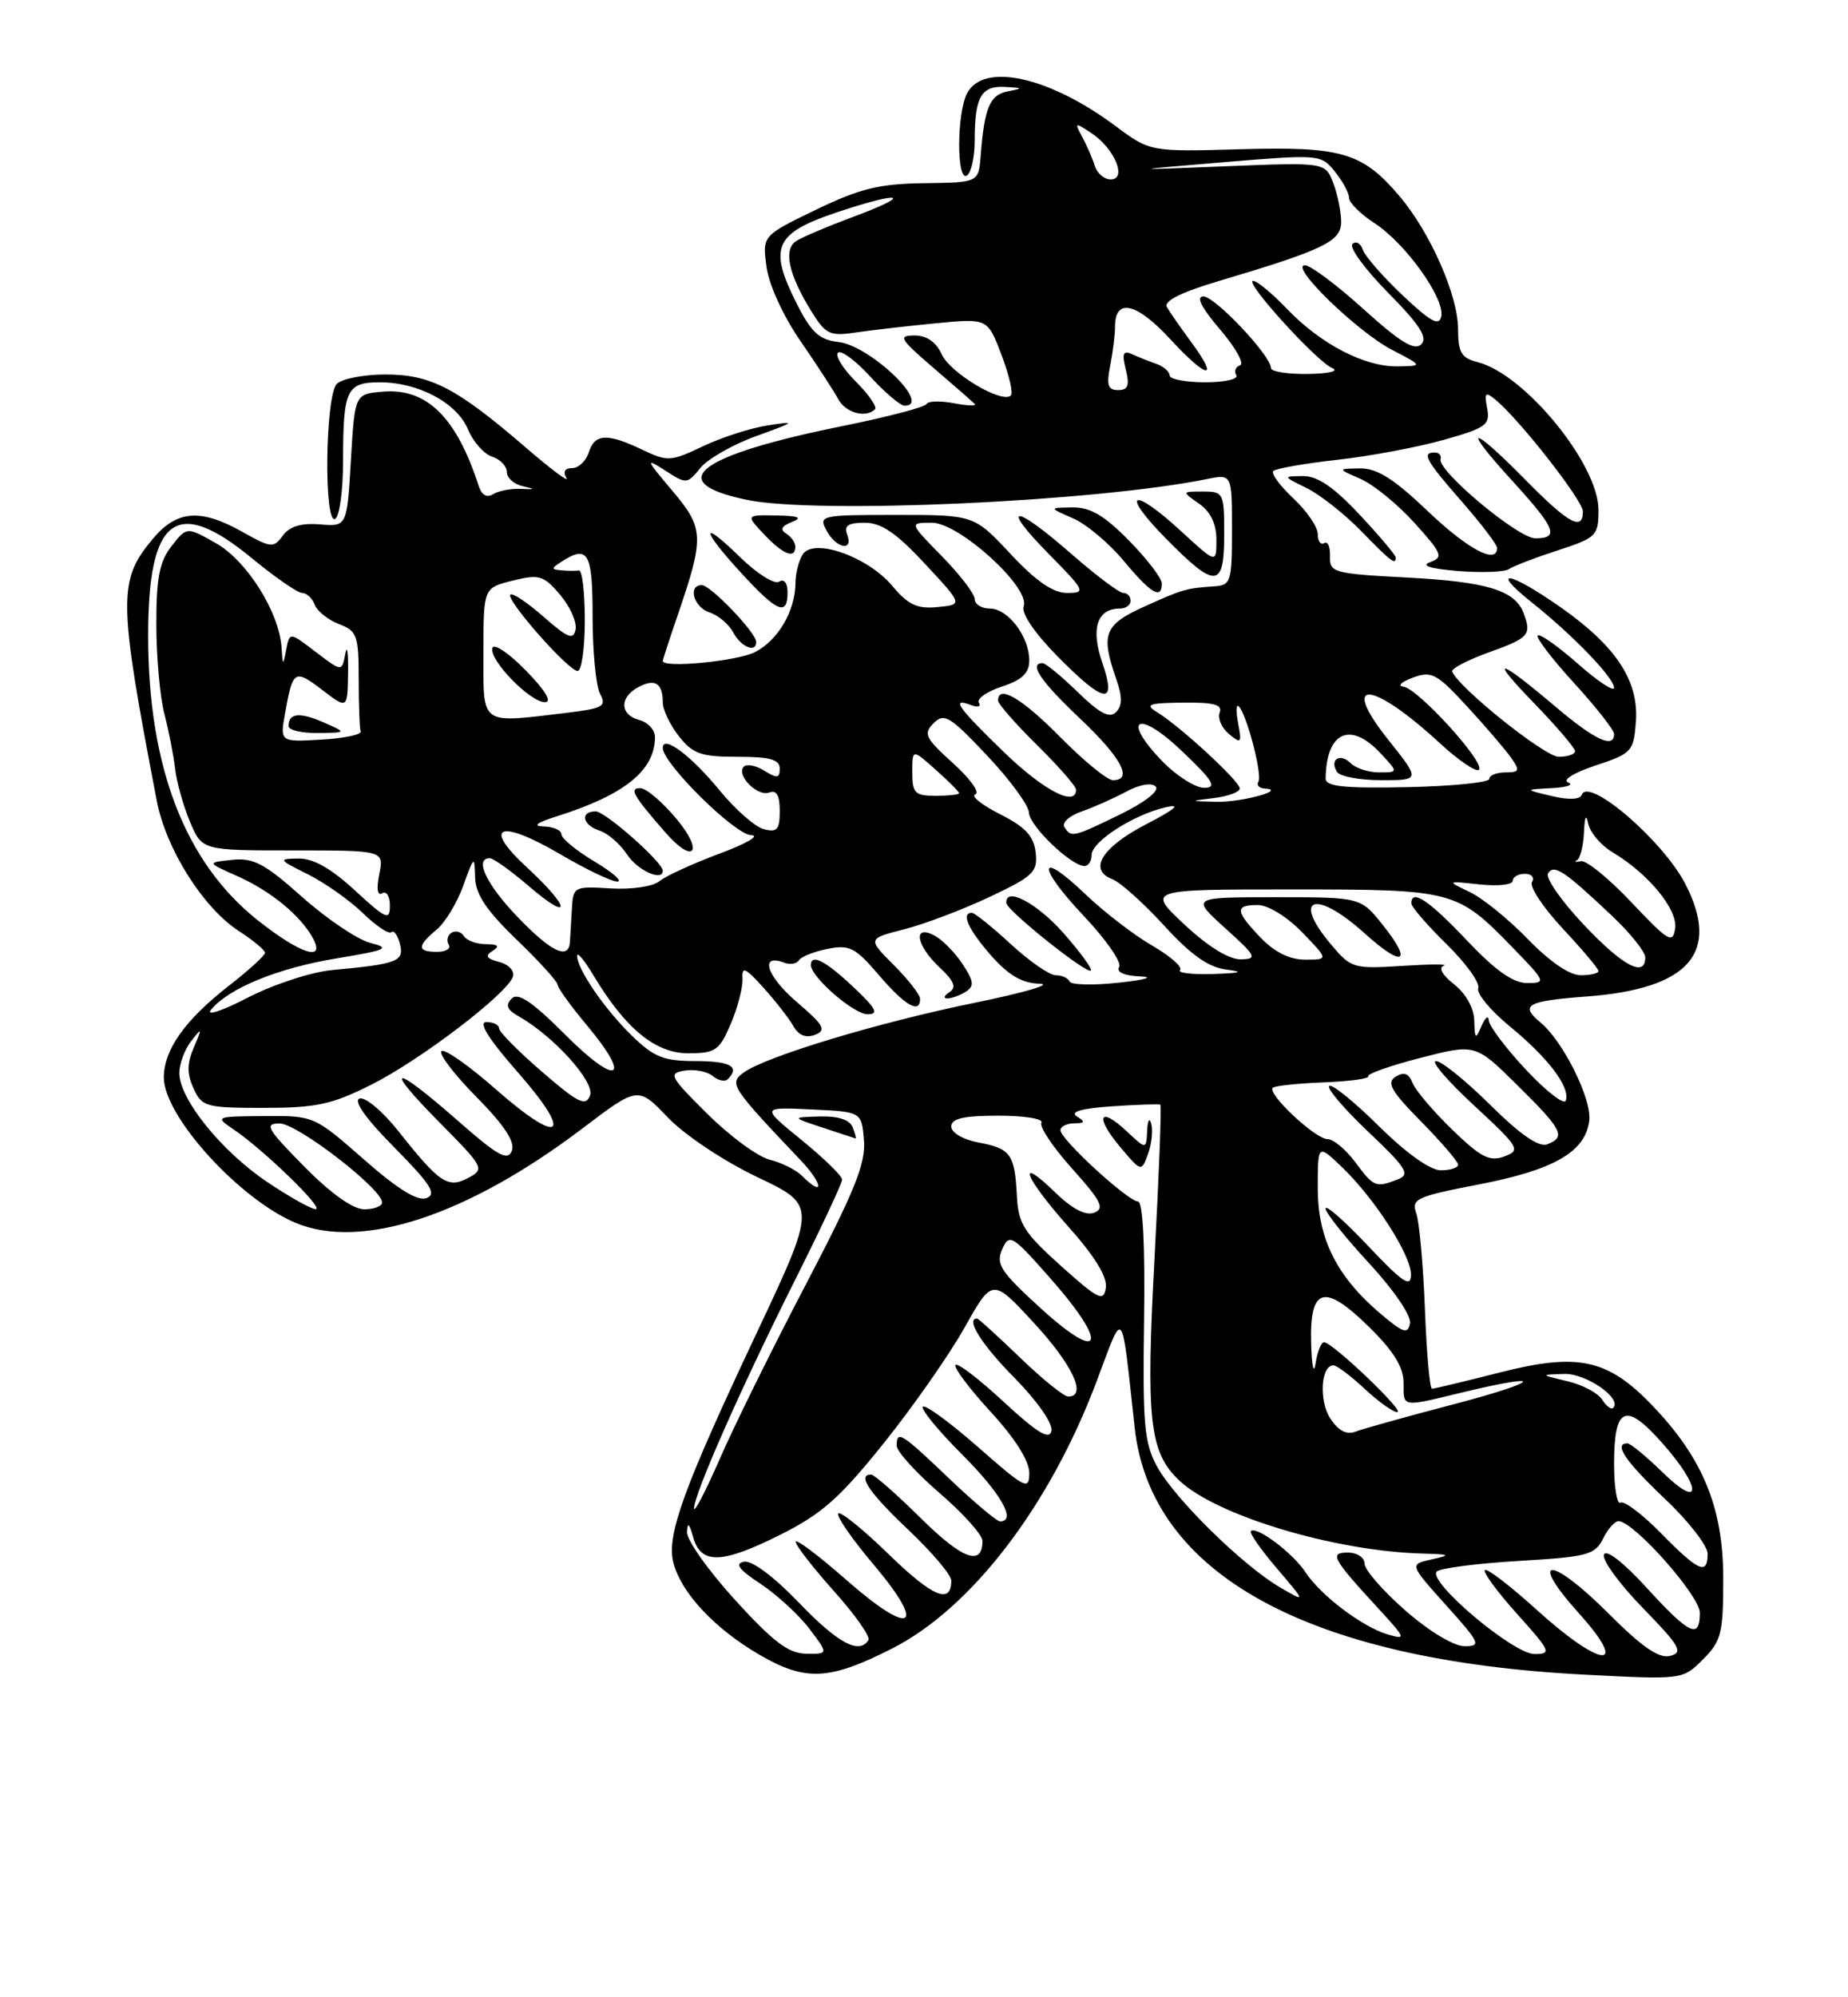 <?xml version="1.0" encoding="UTF-8" standalone="no"?>
<!DOCTYPE svg PUBLIC "-//W3C//DTD SVG 1.1//EN" "http://www.w3.org/Graphics/SVG/1.1/DTD/svg11.dtd" >
<svg xmlns="http://www.w3.org/2000/svg" xmlns:xlink="http://www.w3.org/1999/xlink" version="1.1" viewBox="0 0 237 256">
 <g >
 <path fill="currentColor"
d=" M 114.40 211.30 C 124.58 206.14 134.62 193.03 140.64 177.05 C 144.19 167.61 143.77 167.09 145.52 183.00 C 147.58 201.75 167.69 212.80 203.15 214.64 C 215.79 215.30 215.79 215.30 218.40 212.69 C 220.76 210.34 221.00 209.36 221.00 202.31 C 221.00 193.25 218.39 186.89 211.87 180.11 C 206.17 174.17 202.36 173.36 192.33 175.92 C 187.84 177.06 183.93 178.00 183.65 178.00 C 183.36 178.00 182.95 173.39 182.74 167.75 C 182.52 162.11 182.02 156.60 181.63 155.50 C 180.97 153.67 181.64 153.36 189.62 151.82 C 199.33 149.95 203.34 147.63 203.82 143.61 C 204.15 140.86 200.46 133.45 197.56 131.05 C 194.87 128.82 195.79 128.30 203.53 127.72 C 216.63 126.73 220.67 122.12 216.15 113.32 C 213.29 107.76 203.70 99.51 202.85 101.88 C 202.63 102.49 201.16 102.55 199.00 102.03 C 195.50 101.20 195.50 101.20 199.00 101.02 C 200.93 100.92 201.88 100.59 201.11 100.29 C 200.33 99.98 201.84 99.04 204.61 98.12 C 209.29 96.57 209.51 96.33 209.80 92.47 C 210.18 87.24 207.23 82.78 200.05 77.77 C 193.50 73.19 190.94 72.82 196.50 77.26 C 201.77 81.45 207.00 86.89 207.00 88.16 C 207.00 88.71 204.91 87.33 202.35 85.07 C 199.79 82.82 197.48 81.19 197.21 81.45 C 196.95 81.72 199.05 84.46 201.87 87.55 C 204.69 90.63 207.00 93.57 207.00 94.08 C 207.00 95.99 204.55 94.86 199.61 90.68 C 192.01 84.25 190.83 84.03 196.75 90.14 C 199.64 93.12 202.00 95.89 202.00 96.28 C 202.00 96.68 201.05 97.00 199.89 97.00 C 198.12 97.00 187.07 88.16 186.23 86.07 C 186.09 85.71 188.23 84.59 190.98 83.60 C 196.11 81.76 196.46 81.36 195.38 78.55 C 194.27 75.66 190.66 74.56 180.50 74.03 C 170.99 73.53 170.50 73.39 170.57 71.30 C 170.61 70.09 170.28 69.33 169.82 69.61 C 169.37 69.89 169.00 69.37 169.00 68.46 C 169.00 67.55 167.59 65.48 165.86 63.87 C 164.14 62.26 162.98 60.68 163.30 60.37 C 163.61 60.05 167.29 59.41 171.46 58.94 C 175.63 58.48 181.77 57.33 185.11 56.39 C 190.59 54.85 191.13 54.46 190.72 52.34 C 190.34 50.32 190.50 50.16 191.80 51.24 C 194.89 53.79 203.00 64.15 203.00 65.55 C 203.00 68.13 201.15 67.11 195.63 61.50 C 188.57 54.33 187.33 54.39 193.90 61.58 C 199.52 67.73 200.03 69.00 196.90 69.00 C 194.69 69.00 184.32 60.33 184.75 58.85 C 184.89 58.38 184.55 58.00 184.00 58.00 C 182.29 58.00 182.85 59.01 187.50 64.32 C 189.97 67.15 192.00 69.81 192.00 70.23 C 192.00 72.41 188.23 70.40 183.09 65.50 C 178.75 61.36 176.60 60.01 174.41 60.04 C 171.50 60.08 171.50 60.08 174.50 61.39 C 176.15 62.11 179.26 64.65 181.41 67.03 C 184.96 70.96 185.14 71.43 183.41 72.05 C 182.16 72.50 183.40 72.89 187.00 73.19 C 190.03 73.43 192.95 73.32 193.50 72.95 C 194.05 72.57 196.86 71.49 199.75 70.55 C 204.75 68.92 205.00 68.68 205.00 65.35 C 205.00 59.50 195.52 47.92 189.48 46.41 C 187.41 45.89 187.00 45.18 186.99 42.14 C 186.98 37.86 183.45 29.86 179.54 25.21 C 174.74 19.54 172.12 18.76 159.10 19.13 C 147.50 19.46 147.50 19.46 143.00 16.11 C 134.55 9.82 126.16 7.97 124.04 11.93 C 122.69 14.45 122.66 23.33 124.00 22.50 C 124.55 22.16 125.00 20.15 125.00 18.02 C 125.00 12.44 125.82 10.98 128.86 11.14 C 131.21 11.26 131.25 11.32 129.25 11.71 C 126.94 12.15 126.25 13.78 125.77 19.95 C 125.50 23.39 125.50 23.39 118.50 23.48 C 112.73 23.56 110.29 24.16 104.63 26.89 C 97.77 30.21 97.77 30.21 98.30 34.19 C 98.61 36.50 100.44 40.51 102.67 43.73 C 104.77 46.78 106.94 50.12 107.49 51.14 C 108.42 52.91 111.03 53.63 112.21 52.46 C 112.51 52.16 111.41 50.56 109.76 48.91 C 108.11 47.26 107.07 45.59 107.46 45.21 C 107.84 44.82 109.70 46.19 111.59 48.25 C 113.48 50.31 115.47 52.00 116.01 52.00 C 119.62 52.00 111.57 44.27 107.50 43.83 C 105.08 43.56 104.06 42.62 102.22 39.00 C 98.51 31.69 99.30 29.90 107.37 27.20 C 115.79 24.39 117.26 24.90 109.27 27.85 C 106.10 29.03 102.88 30.40 102.11 30.89 C 100.44 31.97 101.12 35.14 104.01 39.83 C 105.89 42.87 106.40 43.12 109.79 42.61 C 111.83 42.31 116.46 41.78 120.08 41.43 C 126.65 40.80 126.65 40.80 128.43 45.46 C 129.41 48.03 129.96 50.38 129.64 50.69 C 128.54 51.79 121.88 47.83 120.78 45.43 C 120.06 43.84 118.85 43.00 117.28 43.00 C 115.13 43.00 115.39 43.44 119.69 47.13 C 122.34 49.40 124.72 51.49 125.00 51.77 C 125.28 52.05 124.07 52.02 122.32 51.68 C 120.57 51.35 119.00 51.40 118.82 51.79 C 118.64 52.18 113.78 53.45 108.00 54.62 C 89.41 58.38 84.96 61.80 95.75 64.06 C 104.68 65.93 140.32 64.32 154.75 61.41 C 158.00 60.75 158.00 60.75 158.00 67.88 C 158.00 74.55 157.86 75.01 155.75 75.15 C 152.09 75.40 151.71 75.51 146.75 77.75 C 141.63 80.06 141.15 81.26 143.12 86.93 C 143.96 89.32 143.96 90.44 143.12 91.28 C 142.29 92.11 141.02 91.44 138.21 88.70 C 136.12 86.67 134.10 85.00 133.71 85.00 C 131.89 85.00 133.45 87.32 138.50 92.09 C 143.83 97.13 145.36 100.00 142.72 100.00 C 142.01 100.00 138.99 97.53 136.00 94.50 C 131.07 89.51 128.00 87.70 128.00 89.79 C 128.00 90.22 130.25 92.79 133.00 95.50 C 135.75 98.21 138.00 100.78 138.00 101.21 C 138.00 103.49 133.84 101.32 128.75 96.40 C 122.79 90.63 121.91 89.37 124.55 90.38 C 125.41 90.71 125.85 90.57 125.54 90.07 C 125.23 89.57 126.56 88.64 128.49 88.00 C 131.09 87.15 132.00 86.27 132.00 84.64 C 132.00 81.59 129.27 78.00 126.94 78.00 C 125.87 78.00 125.00 77.45 125.00 76.79 C 125.00 76.12 123.11 73.65 120.79 71.29 C 116.58 67.00 116.58 67.00 119.51 67.00 C 123.02 67.00 132.19 75.34 131.28 77.71 C 130.95 78.58 132.65 81.11 135.58 84.08 C 141.67 90.26 143.28 90.49 141.35 84.89 C 139.86 80.56 140.70 78.00 143.62 78.00 C 144.38 78.00 145.00 77.55 145.00 77.00 C 145.00 76.45 144.58 76.00 144.06 76.00 C 143.54 76.00 140.55 73.75 137.40 71.00 C 130.02 64.54 128.14 64.54 134.50 71.00 C 139.19 75.76 139.30 76.00 136.85 76.00 C 135.05 76.00 132.87 74.50 129.60 71.00 C 124.92 66.00 124.92 66.00 114.92 66.00 C 105.24 66.00 104.96 66.06 106.00 68.00 C 107.24 70.31 109.50 70.74 108.64 68.50 C 108.21 67.38 108.79 67.00 110.89 67.00 C 113.02 67.00 114.94 68.30 118.61 72.25 C 123.50 77.50 123.50 77.50 120.24 77.81 C 117.62 78.07 116.47 77.53 114.42 75.08 C 111.25 71.32 104.31 68.89 102.94 71.07 C 102.44 71.86 102.02 73.49 102.02 74.70 C 101.99 78.29 99.80 82.05 96.85 83.57 C 94.58 84.75 85.00 85.67 85.00 84.72 C 85.00 84.56 85.84 81.97 86.87 78.97 C 90.36 68.78 90.31 67.73 86.20 62.87 C 82.81 58.87 82.73 58.65 85.30 60.30 C 88.03 62.07 88.13 62.06 89.82 59.98 C 90.77 58.81 94.01 56.96 97.02 55.88 C 102.04 54.07 102.16 53.95 98.50 54.52 C 96.30 54.85 92.54 56.06 90.15 57.20 C 86.02 59.17 85.62 59.19 82.37 57.64 C 77.86 55.49 76.27 55.57 75.50 58.00 C 75.15 59.10 74.19 60.00 73.37 60.00 C 72.44 60.00 72.17 60.47 72.64 61.25 C 73.06 61.94 70.72 60.20 67.45 57.38 C 58.55 49.71 55.27 48.01 49.45 48.00 C 46.67 48.00 43.86 48.54 43.20 49.20 C 41.70 50.70 41.51 67.42 43.00 66.50 C 43.55 66.16 44.00 62.80 44.00 59.02 C 44.00 49.96 44.45 49.00 48.71 49.00 C 53.66 49.00 58.61 51.64 60.02 55.04 C 60.68 56.63 62.07 58.20 63.11 58.53 C 64.15 58.86 65.00 59.75 65.00 60.50 C 65.00 61.25 65.91 62.07 67.02 62.31 C 68.72 62.70 68.68 62.75 66.77 62.66 C 65.52 62.61 63.93 62.91 63.24 63.34 C 62.45 63.84 61.77 63.46 61.40 62.31 C 58.54 53.47 54.74 49.73 49.11 50.20 C 45.50 50.50 45.50 50.50 45.00 59.00 C 44.50 67.50 44.50 67.50 41.01 67.21 C 38.62 67.02 37.13 67.47 36.27 68.65 C 35.09 70.26 34.76 70.24 31.12 68.19 C 25.73 65.16 22.70 65.38 19.63 69.03 C 15.11 74.39 15.15 76.81 20.11 102.66 C 21.30 108.84 26.06 116.37 30.64 119.34 C 32.48 120.53 33.98 121.78 33.99 122.12 C 33.99 122.46 31.89 124.38 29.30 126.39 C 23.71 130.75 21.02 134.55 21.01 138.10 C 20.99 143.03 30.69 153.72 37.92 156.74 C 46.37 160.27 59.95 155.80 74.66 144.66 C 81.82 139.23 81.82 139.23 85.66 143.24 C 87.83 145.50 92.81 148.82 97.12 150.87 C 104.75 154.50 104.75 154.50 96.97 171.00 C 87.67 190.72 85.47 196.76 86.35 200.26 C 87.32 204.12 91.64 208.75 97.39 212.09 C 103.31 215.53 106.33 215.39 114.40 211.30 Z  M 96.97 82.25 C 96.92 81.04 91.13 75.00 90.01 75.00 C 88.16 75.00 88.97 77.85 91.00 78.50 C 92.10 78.85 93.47 80.00 94.04 81.07 C 95.04 82.95 97.03 83.75 96.97 82.25 Z  M 101.00 75.94 C 101.00 74.71 100.56 74.15 99.91 74.56 C 99.31 74.93 97.06 73.51 94.91 71.41 C 89.74 66.36 89.89 67.84 95.13 73.52 C 99.69 78.48 101.00 79.01 101.00 75.94 Z  M 149.00 74.79 C 149.00 74.12 147.11 71.65 144.79 69.29 C 141.62 66.06 139.83 65.01 137.54 65.04 C 134.50 65.08 134.50 65.08 137.60 66.43 C 139.31 67.17 142.23 69.62 144.10 71.87 C 147.59 76.07 149.00 76.91 149.00 74.79 Z  M 157.00 68.50 C 157.00 63.18 156.91 63.00 154.28 63.00 C 151.55 63.00 151.55 63.00 153.78 64.56 C 155.25 65.59 156.00 67.14 156.00 69.18 C 156.00 72.25 156.00 72.25 151.52 68.13 C 145.19 62.29 143.58 62.99 149.50 69.00 C 155.92 75.52 157.00 75.45 157.00 68.50 Z  M 179.00 71.46 C 179.00 71.16 176.91 68.68 174.36 65.96 C 171.06 62.43 168.97 61.01 167.11 61.02 C 164.50 61.05 164.50 61.05 167.60 62.57 C 169.30 63.41 172.43 65.88 174.55 68.05 C 178.42 72.02 179.00 72.46 179.00 71.46 Z  M 102.00 70.06 C 102.00 69.54 101.47 68.79 100.82 68.39 C 100.00 67.88 100.24 67.42 101.57 66.90 C 102.98 66.35 102.44 66.12 99.58 66.07 C 95.65 66.00 95.65 66.00 98.00 68.50 C 100.43 71.08 102.00 71.70 102.00 70.06 Z  M 206.23 206.75 C 198.86 199.38 195.86 199.41 202.49 206.78 C 209.11 214.14 205.39 213.86 197.13 206.38 C 193.71 203.28 190.70 200.97 190.43 201.24 C 190.16 201.50 192.02 204.03 194.56 206.86 C 198.89 211.67 199.03 212.00 196.78 212.00 C 194.06 212.00 183.04 202.69 184.26 201.43 C 184.68 201.00 189.39 200.39 194.74 200.07 C 203.60 199.55 204.55 199.30 205.60 197.19 C 206.23 195.91 207.14 194.92 207.62 194.97 C 209.73 195.20 218.00 204.57 218.00 206.71 C 218.00 210.15 216.69 209.54 211.18 203.51 C 208.20 200.24 205.97 198.52 205.70 199.26 C 205.44 199.94 207.69 203.03 210.70 206.11 C 215.45 210.99 215.91 211.79 214.20 212.24 C 212.76 212.61 210.62 211.14 206.23 206.75 Z  M 94.25 205.05 C 90.81 201.27 88.04 197.36 88.10 196.34 C 88.17 195.05 88.41 195.25 88.89 197.00 C 89.87 200.54 92.52 200.48 100.00 196.75 C 105.38 194.06 107.67 192.04 113.32 185.00 C 117.08 180.32 121.75 173.64 123.71 170.15 C 127.28 163.80 127.28 163.80 132.64 169.61 C 137.57 174.95 139.45 179.00 137.00 179.00 C 136.44 179.00 133.66 176.75 130.81 174.00 C 127.95 171.25 125.48 169.00 125.31 169.00 C 123.79 169.00 125.89 172.34 130.10 176.60 C 133.01 179.55 135.04 182.46 134.85 183.39 C 134.59 184.61 133.06 183.69 128.71 179.67 C 125.53 176.72 122.75 174.60 122.53 174.96 C 122.31 175.31 124.35 178.02 127.06 180.97 C 130.18 184.36 132.00 187.24 132.00 188.79 C 132.00 191.06 131.51 190.81 125.46 185.50 C 121.86 182.34 118.66 180.00 118.36 180.30 C 118.06 180.61 120.33 183.37 123.41 186.45 C 128.39 191.43 130.41 195.00 128.25 195.00 C 127.83 195.00 124.90 192.53 121.72 189.50 C 115.56 183.62 115.00 183.28 115.00 185.31 C 115.00 186.03 117.47 188.76 120.50 191.37 C 123.53 193.98 126.00 196.74 126.00 197.50 C 126.00 200.81 123.43 199.87 118.12 194.62 C 115.00 191.53 112.12 189.00 111.72 189.00 C 109.89 189.00 111.44 191.30 116.50 196.09 C 119.53 198.95 122.00 201.87 122.00 202.59 C 122.00 205.70 119.62 204.70 113.97 199.21 C 110.64 195.97 107.73 193.63 107.50 194.00 C 107.27 194.37 109.31 197.32 112.04 200.54 C 118.95 208.72 116.93 209.87 108.56 202.52 C 104.95 199.35 102.02 197.15 102.04 197.63 C 102.07 198.11 104.29 200.96 106.97 203.96 C 109.66 206.96 111.64 209.77 111.37 210.21 C 110.20 212.10 107.47 210.63 102.46 205.42 C 99.24 202.07 96.43 199.97 95.42 200.17 C 94.19 200.41 94.75 201.17 97.53 203.00 C 99.61 204.38 102.43 206.96 103.79 208.75 C 106.26 212.00 106.26 212.00 103.38 211.96 C 101.12 211.93 99.16 210.44 94.25 205.05 Z  M 180.23 206.42 C 177.35 203.90 175.00 201.20 175.00 200.42 C 175.00 199.64 174.05 199.00 172.88 199.00 C 170.43 199.00 170.82 199.71 176.95 206.36 C 180.28 209.99 180.35 210.18 178.00 209.50 C 174.74 208.55 169.37 204.49 167.41 201.50 C 165.80 199.05 161.13 195.54 160.42 196.25 C 160.20 196.47 161.70 198.62 163.76 201.03 C 167.50 205.41 167.50 205.41 164.15 203.45 C 159.39 200.68 150.62 192.06 148.39 187.97 C 146.74 184.94 146.53 182.58 146.72 169.25 C 146.86 159.67 146.57 154.00 145.95 154.00 C 144.68 154.00 136.00 146.03 136.00 144.87 C 136.00 144.39 136.79 143.99 137.75 143.98 C 139.15 143.97 139.22 143.79 138.10 143.09 C 137.18 142.50 138.68 142.07 142.60 141.80 C 145.85 141.58 148.64 141.49 148.81 141.59 C 148.98 141.69 148.64 150.49 148.07 161.14 C 146.94 182.06 147.40 186.15 151.26 189.78 C 156.04 194.27 171.11 198.80 182.34 199.12 C 185.99 199.22 186.15 199.31 183.62 199.87 C 180.74 200.50 180.74 200.50 185.46 205.75 C 189.82 210.60 190.01 211.00 187.83 211.00 C 186.45 211.00 183.28 209.09 180.23 206.42 Z  M 147.65 144.06 C 147.42 143.19 147.18 143.57 147.12 144.92 C 147.00 147.35 147.00 147.35 144.50 145.00 C 140.98 141.70 140.37 143.10 143.64 146.99 C 146.37 150.23 146.37 150.23 147.22 147.93 C 147.69 146.66 147.88 144.92 147.65 144.06 Z  M 213.04 196.54 C 210.64 194.09 208.29 192.32 207.83 192.60 C 207.38 192.89 207.00 190.64 207.00 187.62 C 207.00 180.28 208.47 179.64 213.18 184.96 C 218.28 190.70 218.30 193.68 213.21 188.70 C 211.12 186.67 209.10 185.00 208.71 185.00 C 206.89 185.00 208.45 187.32 213.50 192.09 C 216.53 194.95 219.00 198.12 219.00 199.15 C 219.00 201.94 217.84 201.43 213.04 196.54 Z  M 89.01 193.34 C 88.99 191.55 95.07 177.81 101.86 164.27 C 105.24 157.54 108.00 151.65 108.00 151.19 C 108.00 150.73 105.66 148.45 102.80 146.12 C 97.60 141.89 97.60 141.89 104.05 142.20 C 110.50 142.50 110.50 142.50 110.80 146.15 C 111.05 149.10 109.61 152.66 103.37 164.59 C 99.11 172.72 94.14 182.78 92.33 186.94 C 90.51 191.10 89.02 193.98 89.01 193.34 Z  M 109.36 144.50 C 108.98 143.52 107.53 143.04 105.14 143.10 C 101.50 143.21 101.50 143.21 105.50 144.53 C 107.70 145.25 109.60 145.88 109.72 145.92 C 109.84 145.97 109.68 145.32 109.36 144.50 Z  M 170.61 181.81 C 169.12 179.54 169.39 175.00 171.01 175.00 C 171.44 175.00 173.23 176.35 175.00 178.00 C 176.77 179.65 178.66 181.00 179.20 181.00 C 180.27 181.00 170.95 172.11 169.82 172.04 C 169.44 172.02 168.95 173.24 168.72 174.75 C 168.49 176.26 168.23 175.12 168.15 172.22 C 167.94 164.96 169.81 164.42 175.57 170.07 C 178.71 173.15 180.00 175.23 180.00 177.21 C 180.00 180.43 179.67 180.37 187.50 178.48 C 198.48 175.83 197.67 177.04 186.50 179.97 C 180.45 181.55 174.75 183.15 173.82 183.50 C 172.70 183.94 171.64 183.38 170.61 181.81 Z  M 205.46 179.38 C 204.93 178.54 202.93 177.48 201.00 177.03 C 197.50 176.20 197.50 176.20 200.60 176.10 C 203.41 176.01 208.08 179.25 206.88 180.46 C 206.63 180.70 206.00 180.22 205.46 179.38 Z  M 133.53 167.74 C 128.31 162.99 127.68 162.03 128.53 160.12 C 129.45 158.06 129.79 158.27 134.82 163.98 C 142.22 172.38 141.36 174.86 133.53 167.74 Z  M 177.16 168.48 C 171.47 163.69 169.00 158.80 169.00 152.33 C 169.00 146.63 169.00 146.63 172.07 149.56 C 176.33 153.64 181.01 160.93 180.96 163.42 C 180.93 165.09 179.85 164.35 175.46 159.70 C 172.46 156.52 170.00 154.35 170.00 154.90 C 170.00 155.44 172.51 158.60 175.58 161.91 C 178.77 165.36 181.02 168.66 180.83 169.62 C 180.55 171.03 179.98 170.85 177.16 168.48 Z  M 136.06 162.25 C 131.29 157.97 130.59 156.85 130.41 153.24 C 130.13 147.91 129.62 147.21 125.46 146.43 C 123.49 146.06 122.00 145.18 122.00 144.39 C 122.00 143.36 123.56 143.00 128.06 143.00 C 131.39 143.00 133.87 143.40 133.56 143.90 C 133.26 144.39 135.03 147.04 137.50 149.79 C 141.23 153.94 141.71 154.90 140.33 155.43 C 139.23 155.85 137.53 154.97 135.33 152.84 C 130.20 147.86 131.39 150.92 137.07 157.29 C 140.41 161.03 142.03 163.69 141.82 165.05 C 141.54 166.90 140.90 166.59 136.06 162.25 Z  M 34.21 151.46 C 28.37 147.52 23.00 140.86 23.00 137.54 C 23.00 136.35 23.68 134.51 24.52 133.44 C 25.92 131.64 25.95 131.70 24.86 134.25 C 23.97 136.32 23.96 137.62 24.82 139.50 C 25.89 141.86 26.40 142.00 33.82 142.00 C 40.53 142.00 42.55 141.57 47.59 139.04 C 53.88 135.90 65.06 127.38 65.78 125.18 C 66.02 124.45 65.24 123.61 64.02 123.30 C 62.37 122.86 62.16 122.51 63.17 121.88 C 64.13 121.27 63.89 121.03 62.31 121.02 C 61.10 121.01 59.84 120.54 59.49 119.98 C 59.14 119.42 58.44 119.23 57.91 119.55 C 57.39 119.87 57.23 120.56 57.54 121.07 C 57.86 121.58 57.19 122.00 56.06 122.00 C 53.48 122.00 53.46 121.27 55.99 119.16 C 57.09 118.25 58.63 115.70 59.42 113.50 C 60.79 109.69 60.86 109.64 60.93 112.43 C 60.98 114.61 62.35 116.67 66.25 120.43 C 69.14 123.21 71.50 125.81 71.50 126.20 C 71.50 126.59 73.22 128.97 75.32 131.48 C 81.14 138.44 79.15 139.29 72.54 132.67 C 68.24 128.37 66.44 127.16 65.62 127.99 C 64.79 128.83 65.02 129.42 66.48 130.24 C 70.99 132.78 76.33 138.69 75.67 140.41 C 75.12 141.86 74.16 141.39 69.51 137.37 C 66.48 134.76 64.00 132.25 64.00 131.81 C 64.00 131.36 63.27 131.00 62.38 131.00 C 61.30 131.00 62.64 133.15 66.40 137.43 C 73.64 145.68 71.97 146.98 63.59 139.62 C 60.11 136.56 56.97 134.36 56.61 134.73 C 56.25 135.09 58.27 137.74 61.11 140.61 C 64.70 144.25 66.08 146.35 65.64 147.50 C 65.11 148.87 63.84 148.15 58.64 143.58 C 50.29 136.26 49.02 136.44 56.40 143.90 C 62.07 149.63 62.18 149.84 60.06 150.97 C 57.44 152.37 56.37 151.65 51.05 144.93 C 49.05 142.42 46.83 140.56 46.11 140.80 C 45.28 141.07 46.92 143.39 50.58 147.08 C 55.24 151.79 56.04 153.05 54.70 153.56 C 53.56 154.00 51.03 152.44 46.66 148.60 C 40.31 143.03 40.25 143.00 33.89 143.05 C 27.57 143.10 27.53 143.12 30.00 144.79 C 33.84 147.39 41.63 154.95 40.49 154.98 C 39.93 154.99 37.11 153.41 34.21 151.46 Z  M 39.00 149.50 C 34.22 144.66 33.85 144.00 35.87 144.00 C 38.14 144.00 49.00 152.38 49.00 154.12 C 49.00 154.60 47.97 155.00 46.72 155.00 C 45.27 155.00 42.43 152.98 39.00 149.50 Z  M 102.81 150.67 C 102.08 149.94 100.23 149.02 98.71 148.64 C 97.18 148.26 93.59 145.62 90.72 142.77 C 85.88 137.98 85.67 137.57 87.81 137.22 C 89.07 137.02 90.69 137.33 91.40 137.91 C 92.10 138.50 92.98 138.69 93.34 138.32 C 94.95 136.72 93.66 136.00 89.19 136.00 C 85.12 136.00 83.87 135.50 81.04 132.75 C 77.53 129.34 74.01 124.20 74.01 122.50 C 74.01 121.95 74.95 123.08 76.10 125.00 C 80.20 131.84 84.04 135.00 88.25 135.00 C 91.75 135.00 92.25 134.66 93.71 131.25 C 94.59 129.19 95.27 126.60 95.22 125.50 C 95.13 123.80 95.54 123.97 97.95 126.64 C 99.51 128.37 101.22 130.58 101.77 131.55 C 102.42 132.71 103.36 133.08 104.53 132.63 C 106.03 132.05 105.68 131.42 102.14 128.39 C 98.30 125.10 97.38 122.16 100.57 123.39 C 101.32 123.68 102.17 123.54 102.45 123.09 C 102.73 122.63 104.39 121.97 106.13 121.62 C 108.94 121.06 109.69 121.44 112.73 125.00 C 116.06 128.89 118.00 130.01 118.00 128.03 C 118.00 127.50 116.48 125.55 114.62 123.69 C 111.25 120.31 111.25 120.31 116.00 119.10 C 118.61 118.43 123.53 116.56 126.94 114.95 C 132.55 112.30 133.10 111.76 132.82 109.26 C 132.58 107.15 131.49 105.99 128.22 104.34 C 125.87 103.15 124.46 102.01 125.08 101.81 C 125.71 101.60 124.42 99.80 122.22 97.82 C 118.65 94.59 118.38 94.04 119.74 92.69 C 121.09 91.34 121.82 91.78 126.59 96.84 C 129.53 99.95 131.94 103.25 131.96 104.16 C 132.00 105.84 137.37 111.00 139.08 111.00 C 139.58 111.00 140.00 110.36 140.00 109.58 C 140.00 107.87 145.36 104.42 149.50 103.47 C 151.55 103.00 150.76 103.69 147.00 105.64 C 141.28 108.61 139.52 111.50 142.68 112.70 C 143.68 113.09 146.66 115.76 149.30 118.64 C 152.76 122.42 154.98 123.99 157.30 124.28 C 159.61 124.57 159.13 124.72 155.58 124.84 C 152.88 124.93 150.97 124.70 151.34 124.33 C 151.70 123.96 150.09 122.55 147.75 121.19 C 145.41 119.84 141.60 116.90 139.27 114.68 C 133.11 108.77 132.88 110.93 138.98 117.39 C 141.84 120.41 143.89 123.36 143.53 123.94 C 143.13 124.59 144.15 125.06 146.19 125.15 C 148.08 125.23 146.92 125.58 143.50 125.95 C 140.20 126.31 137.35 126.24 137.17 125.80 C 136.98 125.36 136.19 125.00 135.39 125.00 C 134.60 125.00 132.00 123.20 129.62 121.00 C 127.23 118.80 124.99 117.00 124.64 117.00 C 123.21 117.00 124.17 119.12 127.10 122.47 C 129.36 125.03 131.07 126.02 133.35 126.09 C 135.08 126.14 131.32 127.24 125.00 128.53 C 112.60 131.06 98.18 135.42 95.36 137.48 C 93.46 138.87 93.75 139.31 102.65 148.68 C 105.59 151.78 105.74 153.59 102.81 150.67 Z  M 109.43 126.50 C 105.89 123.16 104.00 122.18 104.00 123.70 C 104.00 125.23 109.49 130.00 111.26 130.00 C 112.76 130.00 112.38 129.28 109.43 126.50 Z  M 123.86 127.11 C 124.97 126.40 124.90 125.78 123.46 123.59 C 122.50 122.12 120.88 120.47 119.86 119.92 C 117.03 118.41 117.47 121.16 120.51 124.01 C 122.38 125.76 122.70 126.57 121.76 127.17 C 121.07 127.61 120.95 127.97 121.50 127.97 C 122.05 127.97 123.11 127.58 123.86 127.11 Z  M 136.40 119.61 C 132.98 115.74 128.89 113.58 129.06 115.75 C 129.13 116.71 139.37 124.89 139.90 124.40 C 140.12 124.20 138.54 122.05 136.40 119.61 Z  M 173.84 149.00 C 172.62 147.35 171.00 146.00 170.24 146.00 C 168.69 146.00 162.48 140.18 163.23 139.43 C 163.49 139.17 166.43 138.86 169.76 138.73 C 173.08 138.60 175.65 138.25 175.47 137.95 C 175.29 137.65 178.30 136.59 182.17 135.59 C 189.22 133.78 189.22 133.78 194.61 139.11 C 200.41 144.83 200.86 145.73 198.42 146.67 C 197.36 147.08 194.96 145.42 191.14 141.64 C 188.01 138.54 184.87 136.00 184.16 136.00 C 183.46 136.00 185.65 138.56 189.04 141.69 C 194.88 147.10 195.07 147.43 192.91 148.23 C 191.03 148.92 189.90 148.34 186.23 144.78 C 183.80 142.43 181.51 139.73 181.15 138.79 C 180.68 137.57 180.06 137.35 178.99 138.00 C 177.78 138.76 178.38 139.82 182.25 143.75 C 184.86 146.40 187.00 148.89 187.00 149.28 C 187.00 149.68 186.00 150.00 184.78 150.00 C 183.42 150.00 180.33 147.80 176.81 144.31 C 173.64 141.18 170.79 138.88 170.47 139.20 C 170.15 139.52 172.42 142.17 175.51 145.10 C 180.33 149.65 180.88 150.53 179.32 151.14 C 176.45 152.27 176.19 152.17 173.84 149.00 Z  M 195.72 137.13 C 193.12 134.36 190.97 131.50 190.93 130.79 C 190.89 130.08 190.47 130.40 190.00 131.50 C 189.23 133.29 189.13 133.22 189.07 130.82 C 189.03 129.21 188.00 127.36 186.48 126.16 C 184.96 124.97 184.44 124.02 185.16 123.78 C 185.81 123.56 183.43 123.57 179.85 123.80 C 173.56 124.20 173.27 124.11 170.68 121.03 C 165.57 114.96 168.73 113.95 175.02 119.64 C 179.92 124.07 181.25 123.46 177.35 118.57 C 174.50 115.00 174.50 115.00 163.62 115.00 C 152.74 115.00 152.74 115.00 157.12 118.96 C 161.15 122.60 161.31 122.92 159.10 122.96 C 157.61 122.98 154.90 121.31 151.90 118.50 C 147.09 114.00 147.09 114.00 165.59 114.00 C 186.45 114.00 186.83 114.10 193.96 121.42 C 198.26 125.84 198.33 126.00 195.85 126.00 C 194.04 126.00 191.76 124.38 188.09 120.50 C 183.24 115.38 181.00 113.89 181.00 115.79 C 181.00 116.23 183.03 118.58 185.52 121.02 C 188.01 123.46 189.83 126.00 189.58 126.66 C 189.33 127.32 191.14 129.51 193.60 131.53 C 198.55 135.59 201.39 139.33 200.81 141.06 C 200.61 141.67 198.32 139.91 195.72 137.13 Z  M 27.07 129.41 C 29.37 126.64 35.65 124.08 43.16 122.84 C 49.64 121.77 50.14 121.53 47.48 120.85 C 45.83 120.42 41.90 117.77 38.75 114.97 C 33.95 110.69 32.51 109.92 29.77 110.21 C 26.50 110.55 26.50 110.55 30.49 112.32 C 34.73 114.21 38.58 117.38 40.13 120.25 C 41.79 123.33 38.53 122.28 33.10 117.99 C 23.74 110.59 19.00 98.32 19.00 81.50 C 19.00 66.27 22.59 63.56 32.24 71.50 C 35.24 73.97 38.17 76.00 38.74 76.00 C 39.32 76.00 40.05 76.68 40.37 77.52 C 40.69 78.35 42.09 79.46 43.47 79.99 C 45.79 80.87 46.00 81.45 46.00 86.98 C 46.00 90.29 46.11 93.34 46.25 93.75 C 46.39 94.16 44.11 94.64 41.19 94.80 C 35.89 95.11 35.89 95.11 36.58 91.30 C 37.56 85.86 37.78 85.73 41.35 88.45 C 44.57 90.91 44.57 90.91 44.64 86.20 C 44.68 83.62 44.52 82.54 44.28 83.81 C 43.85 86.12 43.85 86.12 40.49 83.56 C 37.14 81.00 37.14 81.00 36.71 83.25 C 36.30 85.37 36.26 85.36 36.11 83.00 C 35.81 78.47 31.68 71.89 27.72 69.64 C 23.95 67.50 23.95 67.50 22.00 70.00 C 20.46 71.97 20.04 74.08 20.05 80.00 C 20.05 84.12 20.51 89.30 21.08 91.50 C 21.65 93.70 22.27 96.87 22.46 98.54 C 22.65 100.22 23.50 103.26 24.35 105.29 C 25.90 109.00 25.90 109.00 37.57 109.00 C 49.25 109.00 49.25 109.00 48.64 112.05 C 48.26 113.94 48.40 114.87 49.02 114.49 C 49.56 114.16 50.00 114.87 50.00 116.07 C 50.00 118.03 49.54 117.83 45.52 114.13 C 42.46 111.31 40.17 110.01 38.27 110.04 C 35.63 110.08 35.69 110.17 39.48 112.06 C 41.66 113.15 44.84 115.39 46.54 117.04 C 48.24 118.69 49.88 119.78 50.19 119.48 C 50.50 119.17 50.99 119.84 51.28 120.96 C 51.87 123.22 51.02 123.56 42.64 124.33 C 39.94 124.58 35.12 126.15 31.78 127.87 C 28.46 129.59 26.36 130.27 27.07 129.41 Z  M 41.50 92.59 C 38.43 91.25 37.00 91.39 37.00 93.06 C 37.00 93.58 38.69 93.98 40.75 93.95 C 44.50 93.91 44.50 93.91 41.50 92.59 Z  M 195.96 120.39 C 193.51 117.85 190.15 115.13 188.50 114.34 C 185.50 112.90 185.50 112.90 189.75 113.36 C 192.09 113.61 194.00 113.40 194.00 112.90 C 194.00 112.41 194.70 112.00 195.56 112.00 C 196.42 112.00 196.83 112.47 196.47 113.05 C 196.11 113.63 197.89 116.31 200.41 119.01 C 202.93 121.71 205.00 124.16 205.00 124.46 C 205.00 124.76 203.97 125.00 202.71 125.00 C 201.29 125.00 198.71 123.23 195.96 120.39 Z  M 203.09 118.50 C 200.23 115.47 198.18 112.53 198.53 111.95 C 199.29 110.72 200.59 111.58 206.75 117.40 C 209.09 119.61 211.00 122.00 211.00 122.71 C 211.00 125.36 208.13 123.84 203.09 118.50 Z  M 161.69 120.20 C 158.40 116.77 158.33 116.00 161.30 116.00 C 162.62 116.00 165.06 117.49 167.00 119.50 C 170.39 123.00 170.39 123.00 167.38 123.00 C 165.39 123.00 163.47 122.05 161.69 120.20 Z  M 66.33 117.48 C 62.36 113.34 60.79 110.00 62.82 110.00 C 63.27 110.00 65.52 111.61 67.82 113.58 C 73.38 118.34 73.20 116.36 67.60 111.20 C 61.74 105.80 64.04 104.91 71.92 109.53 C 75.17 111.44 78.44 113.00 79.17 112.99 C 79.90 112.99 78.59 111.83 76.25 110.43 C 73.91 109.03 72.00 107.46 72.00 106.94 C 72.00 106.42 70.99 105.97 69.75 105.93 C 68.23 105.89 68.81 105.45 71.50 104.60 C 80.12 101.87 84.00 98.73 84.00 94.47 C 84.00 93.56 83.10 92.58 82.00 92.29 C 79.48 91.63 79.41 89.38 81.87 88.07 C 83.99 86.93 85.00 87.56 85.00 90.03 C 85.00 90.97 85.93 92.92 87.07 94.37 C 88.86 96.63 89.90 97.00 94.57 97.00 C 98.74 97.00 100.00 97.35 100.00 98.51 C 100.00 99.75 99.66 99.80 98.05 98.80 C 96.97 98.12 95.78 97.89 95.40 98.26 C 94.35 99.32 97.14 102.16 98.66 101.58 C 99.59 101.22 100.00 101.95 100.00 103.94 C 100.00 106.34 99.66 106.72 97.96 106.28 C 96.84 105.99 94.30 103.76 92.30 101.32 C 88.63 96.84 85.00 94.13 85.00 95.86 C 85.00 97.86 94.26 107.00 96.34 107.05 C 97.53 107.08 95.69 108.15 92.26 109.42 C 88.82 110.70 85.36 112.29 84.56 112.95 C 83.74 113.63 81.01 114.03 78.30 113.87 C 73.61 113.58 73.50 113.64 73.34 116.54 C 73.25 118.17 73.14 120.06 73.09 120.75 C 72.92 123.10 70.66 122.00 66.33 117.48 Z  M 85.00 111.60 C 85.00 110.52 77.62 104.00 76.40 104.00 C 74.33 104.00 74.70 105.77 76.91 106.47 C 77.96 106.81 79.55 108.19 80.43 109.54 C 81.77 111.57 85.00 113.03 85.00 111.60 Z  M 86.81 105.02 C 84.99 102.83 82.88 101.03 82.13 101.02 C 80.64 101.00 81.20 101.98 85.38 106.75 C 88.97 110.85 90.30 109.23 86.81 105.02 Z  M 209.23 115.66 C 206.33 112.59 203.41 110.21 202.73 110.38 C 202.05 110.54 201.84 110.48 202.25 110.25 C 202.66 110.02 203.06 108.41 203.14 106.67 C 203.22 104.66 203.42 104.25 203.68 105.56 C 203.91 106.69 205.31 108.35 206.79 109.23 C 211.40 111.97 215.20 116.59 214.83 119.01 C 214.54 121.01 213.95 120.66 209.23 115.66 Z  M 136.50 106.00 C 136.16 105.45 137.14 104.56 138.69 104.02 C 140.24 103.48 142.81 102.34 144.41 101.48 C 146.13 100.55 147.68 100.28 148.21 100.81 C 148.74 101.34 146.90 102.79 143.71 104.36 C 137.62 107.33 137.36 107.39 136.50 106.00 Z  M 155.75 102.28 C 157.54 102.05 159.00 101.51 159.00 101.06 C 159.00 100.15 151.40 93.13 148.43 91.31 C 146.78 90.29 147.25 90.11 151.72 90.06 C 155.69 90.01 156.81 90.32 156.42 91.34 C 156.14 92.08 156.68 93.31 157.62 94.09 C 159.17 95.37 159.27 95.25 158.79 92.72 C 158.50 91.18 158.53 90.20 158.87 90.53 C 159.89 91.56 161.92 99.32 161.39 100.18 C 161.11 100.63 161.47 101.03 162.19 101.07 C 165.14 101.23 159.23 102.85 156.00 102.77 C 152.50 102.68 152.50 102.68 155.75 102.28 Z  M 117.00 98.99 C 117.00 95.98 117.00 95.98 120.00 98.66 C 121.65 100.13 123.00 101.48 123.00 101.67 C 123.00 101.85 121.65 102.00 120.00 102.00 C 117.33 102.00 117.00 101.67 117.00 98.99 Z  M 149.08 97.59 C 143.72 92.05 145.92 90.87 151.57 96.26 C 155.59 100.08 156.12 100.96 154.45 100.98 C 153.32 100.99 150.90 99.46 149.08 97.59 Z  M 170.01 99.80 C 170.08 93.84 173.14 92.39 177.00 96.50 C 179.35 99.00 179.35 99.00 176.87 99.00 C 175.51 99.00 173.87 98.47 173.22 97.82 C 171.86 96.46 170.47 97.34 171.46 98.93 C 171.82 99.52 174.38 100.00 177.14 100.00 C 182.17 100.00 182.17 100.00 178.01 94.78 C 171.73 86.88 175.91 87.19 184.66 95.26 C 187.07 97.48 189.33 99.01 189.67 98.66 C 190.54 97.79 181.86 88.25 180.00 88.02 C 179.18 87.92 179.70 87.40 181.18 86.86 C 183.60 85.97 184.25 86.31 188.17 90.57 C 190.55 93.15 193.08 96.10 193.80 97.13 C 194.96 98.78 194.87 99.00 193.06 99.00 C 191.93 99.00 191.00 99.38 191.00 99.83 C 191.00 100.29 186.28 100.77 180.50 100.89 C 172.42 101.06 170.00 100.81 170.01 99.80 Z  M 62.00 83.68 C 62.00 75.35 62.00 75.35 65.75 74.42 C 69.16 73.58 69.71 73.74 71.83 76.23 C 73.11 77.74 74.00 79.74 73.82 80.67 C 73.55 82.08 72.84 81.80 69.71 79.05 C 67.63 77.23 65.72 75.95 65.45 76.21 C 64.82 76.84 72.90 86.00 74.08 86.00 C 74.59 86.00 75.00 83.08 75.00 79.50 C 75.00 75.93 74.66 73.05 74.25 73.12 C 73.84 73.18 72.83 73.18 72.00 73.10 C 70.67 72.98 70.67 72.86 72.00 72.00 C 75.43 69.79 76.00 70.80 76.00 79.07 C 76.00 83.50 76.43 87.94 76.96 88.93 C 77.82 90.53 77.34 90.80 72.71 91.36 C 61.42 92.71 62.00 93.13 62.00 83.68 Z  M 67.46 85.96 C 65.30 83.74 63.36 82.43 63.15 83.04 C 62.66 84.53 67.96 90.00 69.89 90.00 C 70.84 90.00 69.94 88.50 67.46 85.96 Z  M 142.38 46.88 C 142.72 45.16 143.00 42.89 143.00 41.84 C 143.00 38.16 145.77 38.79 150.06 43.45 C 154.83 48.63 156.47 48.85 152.75 43.82 C 151.40 41.99 150.00 39.98 149.65 39.35 C 149.22 38.59 151.50 37.45 156.25 36.04 C 169.82 32.00 172.00 30.95 172.00 28.43 C 172.00 27.16 171.54 24.93 170.99 23.47 C 169.97 20.80 169.97 20.80 157.24 21.31 C 144.50 21.83 144.50 21.83 156.94 20.79 C 169.21 19.77 169.41 19.78 171.19 21.99 C 172.19 23.22 173.01 24.73 173.01 25.36 C 173.02 25.99 174.49 27.45 176.27 28.60 C 180.23 31.16 185.30 38.23 184.84 40.54 C 184.57 41.85 183.49 41.26 179.89 37.86 C 177.35 35.46 175.05 32.83 174.77 32.00 C 174.50 31.18 173.90 30.85 173.45 31.27 C 172.99 31.70 175.05 34.51 178.02 37.52 C 182.08 41.63 183.13 43.27 182.27 44.13 C 181.41 44.99 179.58 43.88 174.89 39.64 C 171.46 36.54 168.07 34.00 167.35 34.00 C 165.28 34.00 174.06 42.52 178.50 44.83 C 182.50 46.91 182.50 46.91 179.21 46.96 C 174.97 47.01 169.40 44.12 165.05 39.59 C 163.16 37.61 161.20 36.00 160.71 36.00 C 159.46 36.00 168.86 46.35 170.86 47.18 C 171.78 47.56 170.43 47.89 167.75 47.93 C 165.14 47.97 163.00 47.63 163.00 47.18 C 163.00 45.60 155.83 38.00 154.34 38.00 C 153.35 38.00 154.06 39.41 156.47 42.23 C 158.46 44.56 159.62 46.63 159.04 46.82 C 158.46 47.01 158.24 47.58 158.55 48.09 C 158.86 48.59 157.07 49.00 154.56 49.00 C 152.05 49.00 150.00 48.60 150.00 48.12 C 150.00 47.63 149.21 46.96 148.25 46.62 C 147.29 46.28 145.87 45.72 145.11 45.37 C 144.04 44.88 143.87 45.34 144.38 47.37 C 144.89 49.41 144.67 50.00 143.39 50.00 C 142.09 50.00 141.88 49.36 142.38 46.88 Z  M 140.40 21.25 C 140.10 20.29 139.37 18.61 138.78 17.53 C 137.77 15.67 137.83 15.64 140.01 17.09 C 142.96 19.05 144.58 23.00 142.44 23.00 C 141.61 23.00 140.69 22.21 140.40 21.25 Z "/>
</g>
</svg>